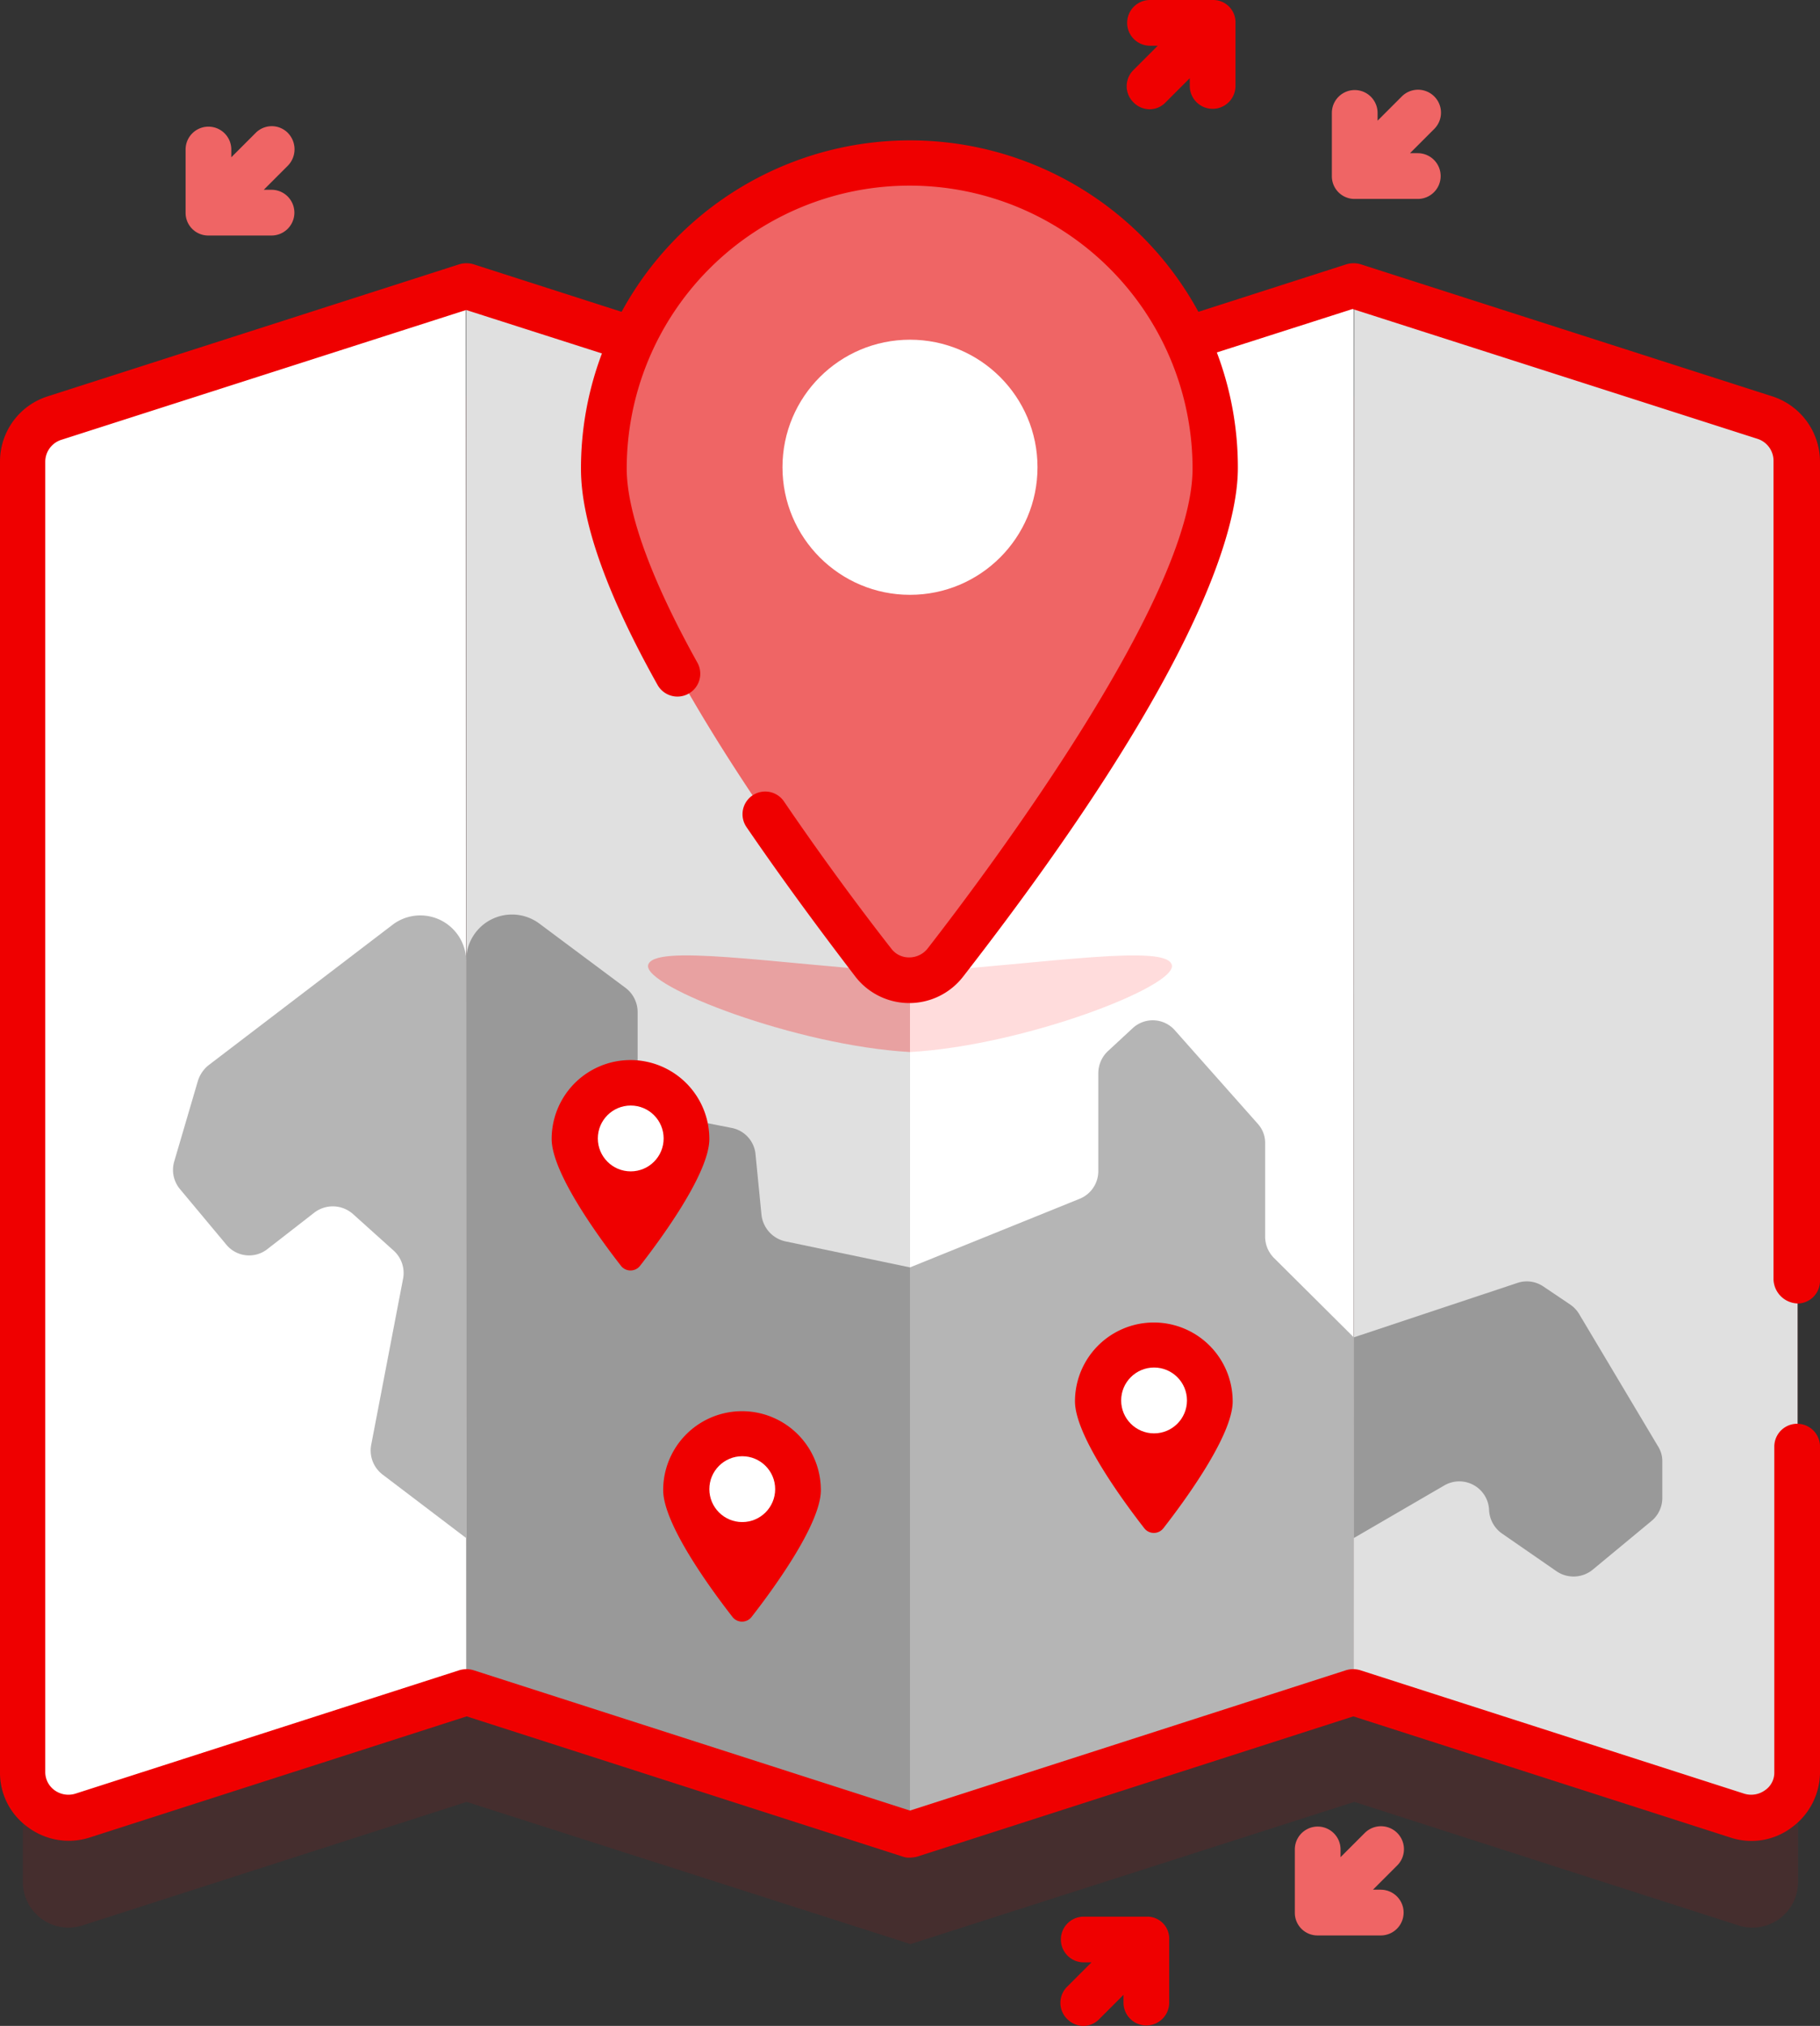 <svg xmlns="http://www.w3.org/2000/svg" width="113.715" height="126.537" viewBox="0 0 113.715 126.537"><rect x="0" y="0" width="113.715" height="126.537" fill="#333333" stroke="none"/><defs><style>.a,.i{fill:#ef0000;}.a{opacity:0.1;}.b{fill:#e0e0e0;}.c,.h{fill:#ef6565;}.c{opacity:0.51;}.d{fill:#999;}.e{fill:#fff;}.f{fill:#b5b5b5;}.g{fill:#ffdcdc;}</style></defs><g transform="translate(-16.278 -19.334)"><path class="a" d="M170.789,113.135l-25.73-8.253h0l-10.395,3.341a19.119,19.119,0,0,0-34.64,0l-10.395-3.341h0L63.87,113.135a2.855,2.855,0,0,0-1.97,2.713v81.845a2.852,2.852,0,0,0,3.741,2.713l23.988-7.71h0l27.729,8.881,27.729-8.881h0l23.988,7.71a2.852,2.852,0,0,0,3.741-2.713V115.848a2.985,2.985,0,0,0-2.028-2.713Z" transform="translate(-44.194 -60.817)"/><g transform="translate(16.278 19.334)"><g transform="translate(0 8.767)"><g transform="translate(1.399 9.11)"><path class="b" d="M186.629,108.981v87.842L158.9,187.942V100.1Z" transform="translate(-131.171 -100.1)"/><path class="c" d="M215.048,247.559v4.94c-7.082-.4-16.649-4.084-16.363-5.426.314-1.342,7.568-.143,16.363.485Z" transform="translate(-159.589 -204.666)"/><path class="d" d="M186.629,259.552v35.44L158.9,286.11V240.361a2.862,2.862,0,0,1,4.569-2.285l5.4,4.027a1.894,1.894,0,0,1,.742,1.485v4.569a1.864,1.864,0,0,0,1.514,1.828l4.369.857a1.85,1.85,0,0,1,1.485,1.656l.371,3.77a1.913,1.913,0,0,0,1.485,1.656Z" transform="translate(-131.171 -198.268)"/><path class="e" d="M89.529,187.914l-23.988,7.71a2.852,2.852,0,0,1-3.741-2.713V111.066a2.855,2.855,0,0,1,1.97-2.713L89.5,100.1l.029,87.814Z" transform="translate(-61.8 -100.1)"/><g transform="translate(55.458)"><path class="e" d="M283.729,100.1v87.842L256,196.824V108.981Z" transform="translate(-256 -100.1)"/><path class="f" d="M283.729,280.457v22.16L256,311.528v-35.44l10.595-4.284a1.863,1.863,0,0,0,1.171-1.742v-6.111a1.9,1.9,0,0,1,.6-1.371l1.542-1.428a1.84,1.84,0,0,1,2.656.143l5.169,5.826a1.775,1.775,0,0,1,.457,1.228v5.826a1.883,1.883,0,0,0,.543,1.314Z" transform="translate(-256 -214.804)"/><path class="b" d="M353.1,187.914l23.988,7.71a2.852,2.852,0,0,0,3.741-2.713V111.066a2.855,2.855,0,0,0-1.97-2.713l-25.73-8.253-.029,87.814Z" transform="translate(-325.371 -100.1)"/></g><path class="g" d="M256,247.559v4.94c7.082-.4,16.649-4.084,16.363-5.426s-7.568-.143-16.363.485Z" transform="translate(-200.542 -204.666)"/><path class="f" d="M113.07,240.535v36.039l-5.226-3.969a1.891,1.891,0,0,1-.714-1.828l2-10.423a1.884,1.884,0,0,0-.6-1.742l-2.542-2.285a1.9,1.9,0,0,0-2.4-.086l-2.941,2.285a1.846,1.846,0,0,1-2.57-.286l-2.884-3.455a1.868,1.868,0,0,1-.371-1.713l1.485-5.055a2.038,2.038,0,0,1,.657-.971l11.566-8.824a2.868,2.868,0,0,1,4.541,2.313Z" transform="translate(-85.341 -198.384)"/><path class="d" d="M372.376,329v2.313a1.858,1.858,0,0,1-.685,1.428l-3.655,3.027a1.889,1.889,0,0,1-2.256.114l-3.427-2.37a1.9,1.9,0,0,1-.8-1.456,1.862,1.862,0,0,0-2.8-1.542L353.1,333.8V321.264l10.224-3.4a1.839,1.839,0,0,1,1.628.228l1.656,1.114a1.91,1.91,0,0,1,.571.6l4.94,8.282a1.7,1.7,0,0,1,.257.914Z" transform="translate(-269.913 -255.611)"/></g><path class="h" d="M227.31,92.3c0,8.282-11.794,24.359-16.849,30.87a2.842,2.842,0,0,1-4.512,0c-5.055-6.511-16.849-22.589-16.849-30.87a19.1,19.1,0,0,1,38.21,0Z" transform="translate(-151.347 -71.772)"/><path class="i" d="M169.187,140.85a1.414,1.414,0,0,0,1.428-1.428V88.276a4.3,4.3,0,0,0-2.97-4.084l-25.73-8.253a1.557,1.557,0,0,0-.885,0l-9.253,2.97a20.515,20.515,0,0,0-36.039,0l-9.253-2.97a1.557,1.557,0,0,0-.885,0L59.87,84.192a4.269,4.269,0,0,0-2.97,4.084v81.845a4.174,4.174,0,0,0,1.771,3.455,4.262,4.262,0,0,0,3.827.628l23.56-7.568,27.272,8.767a1.11,1.11,0,0,0,.428.057,2.2,2.2,0,0,0,.428-.057l27.272-8.767,23.56,7.568a4.178,4.178,0,0,0,3.827-.628,4.289,4.289,0,0,0,1.771-3.455V149.788a1.428,1.428,0,0,0-2.856,0v20.333a1.325,1.325,0,0,1-.6,1.142,1.472,1.472,0,0,1-1.285.2l-23.988-7.71a1.557,1.557,0,0,0-.885,0l-27.244,8.767-27.272-8.767a1.557,1.557,0,0,0-.885,0l-23.988,7.71a1.472,1.472,0,0,1-1.285-.2,1.4,1.4,0,0,1-.6-1.142V88.276a1.44,1.44,0,0,1,1-1.371l25.3-8.11,8.482,2.713A20.271,20.271,0,0,0,93.2,88.733c0,3.256,1.6,7.8,4.8,13.508a1.426,1.426,0,0,0,2.484-1.4c-2.913-5.226-4.426-9.424-4.426-12.137a17.677,17.677,0,1,1,35.354,0c0,8.053-12.679,24.988-16.563,29.985a1.463,1.463,0,0,1-1.142.543,1.367,1.367,0,0,1-1.114-.543c-1.656-2.113-4.141-5.426-6.711-9.2a1.418,1.418,0,1,0-2.342,1.6c2.6,3.8,5.14,7.168,6.8,9.338a4.256,4.256,0,0,0,6.74,0c14.935-19.219,17.163-28.129,17.163-31.756a20.271,20.271,0,0,0-1.314-7.225l8.482-2.713,25.3,8.11a1.44,1.44,0,0,1,1,1.371v51.146a1.552,1.552,0,0,0,1.485,1.485Z" transform="translate(-56.9 -68.2)"/><circle class="e" cx="7.967" cy="7.967" r="7.967" transform="translate(48.89 12.451)"/><g transform="translate(67.167 73.849)"><path class="i" d="M301.952,331.712c0,2.142-3.027,6.254-4.341,7.939a.755.755,0,0,1-1.171,0c-1.314-1.685-4.341-5.8-4.341-7.939a4.926,4.926,0,0,1,9.852,0Z" transform="translate(-292.1 -326.8)"/><circle class="e" cx="2.056" cy="2.056" r="2.056" transform="translate(2.884 2.799)"/></g><g transform="translate(34.469 57.457)"><path class="i" d="M187.452,274.312c0,2.142-3.027,6.254-4.341,7.939a.755.755,0,0,1-1.171,0c-1.314-1.685-4.341-5.8-4.341-7.939a4.926,4.926,0,0,1,9.852,0Z" transform="translate(-177.6 -269.4)"/><circle class="e" cx="2.056" cy="2.056" r="2.056" transform="translate(2.884 2.827)"/></g><g transform="translate(41.437 79.389)"><path class="i" d="M211.852,351.112c0,2.142-3.027,6.254-4.341,7.939a.755.755,0,0,1-1.171,0c-1.314-1.685-4.341-5.8-4.341-7.939a4.926,4.926,0,0,1,9.852,0Z" transform="translate(-202 -346.2)"/><circle class="e" cx="2.056" cy="2.056" r="2.056" transform="translate(2.884 2.799)"/></g></g><path class="h" d="M353.669,61.069h-.485l1.514-1.514a1.434,1.434,0,0,0-2.028-2.028l-1.514,1.514v-.485a1.428,1.428,0,1,0-2.856,0V62.5a1.414,1.414,0,0,0,1.428,1.428h3.941a1.428,1.428,0,0,0,0-2.856Z" transform="translate(-265.084 -51.503)"/><g transform="translate(11.594 7.882)"><path class="h" d="M345.569,440.869h-.486l1.514-1.514a1.434,1.434,0,0,0-2.028-2.028l-1.514,1.514v-.485a1.428,1.428,0,1,0-2.856,0V442.3a1.414,1.414,0,0,0,1.428,1.428h3.941a1.428,1.428,0,0,0,0-2.856Z" transform="translate(-270.891 -330.724)"/><path class="h" d="M103.9,65.528a1.414,1.414,0,0,0-2.028,0l-1.514,1.514v-.485a1.428,1.428,0,1,0-2.856,0V70.5a1.414,1.414,0,0,0,1.428,1.428h3.941a1.428,1.428,0,0,0,0-2.856h-.485l1.514-1.514A1.466,1.466,0,0,0,103.9,65.528Z" transform="translate(-97.5 -65.1)"/></g><g transform="translate(66.253)"><path class="i" d="M294.3,456.7h-3.941a1.428,1.428,0,1,0,0,2.856h.485l-1.514,1.514a1.414,1.414,0,0,0,0,2.028,1.434,1.434,0,0,0,1,.428,1.386,1.386,0,0,0,1-.428l1.514-1.514v.485a1.428,1.428,0,0,0,2.856,0v-3.941A1.373,1.373,0,0,0,294.3,456.7Z" transform="translate(-288.9 -336.988)"/><path class="i" d="M308.8,37.5h-3.941a1.428,1.428,0,0,0,0,2.856h.485l-1.514,1.514a1.414,1.414,0,0,0,0,2.028,1.434,1.434,0,0,0,1,.428,1.385,1.385,0,0,0,1-.428l1.514-1.514v.485a1.428,1.428,0,1,0,2.856,0V38.928A1.39,1.39,0,0,0,308.8,37.5Z" transform="translate(-299.259 -37.5)"/></g></g></g></svg>